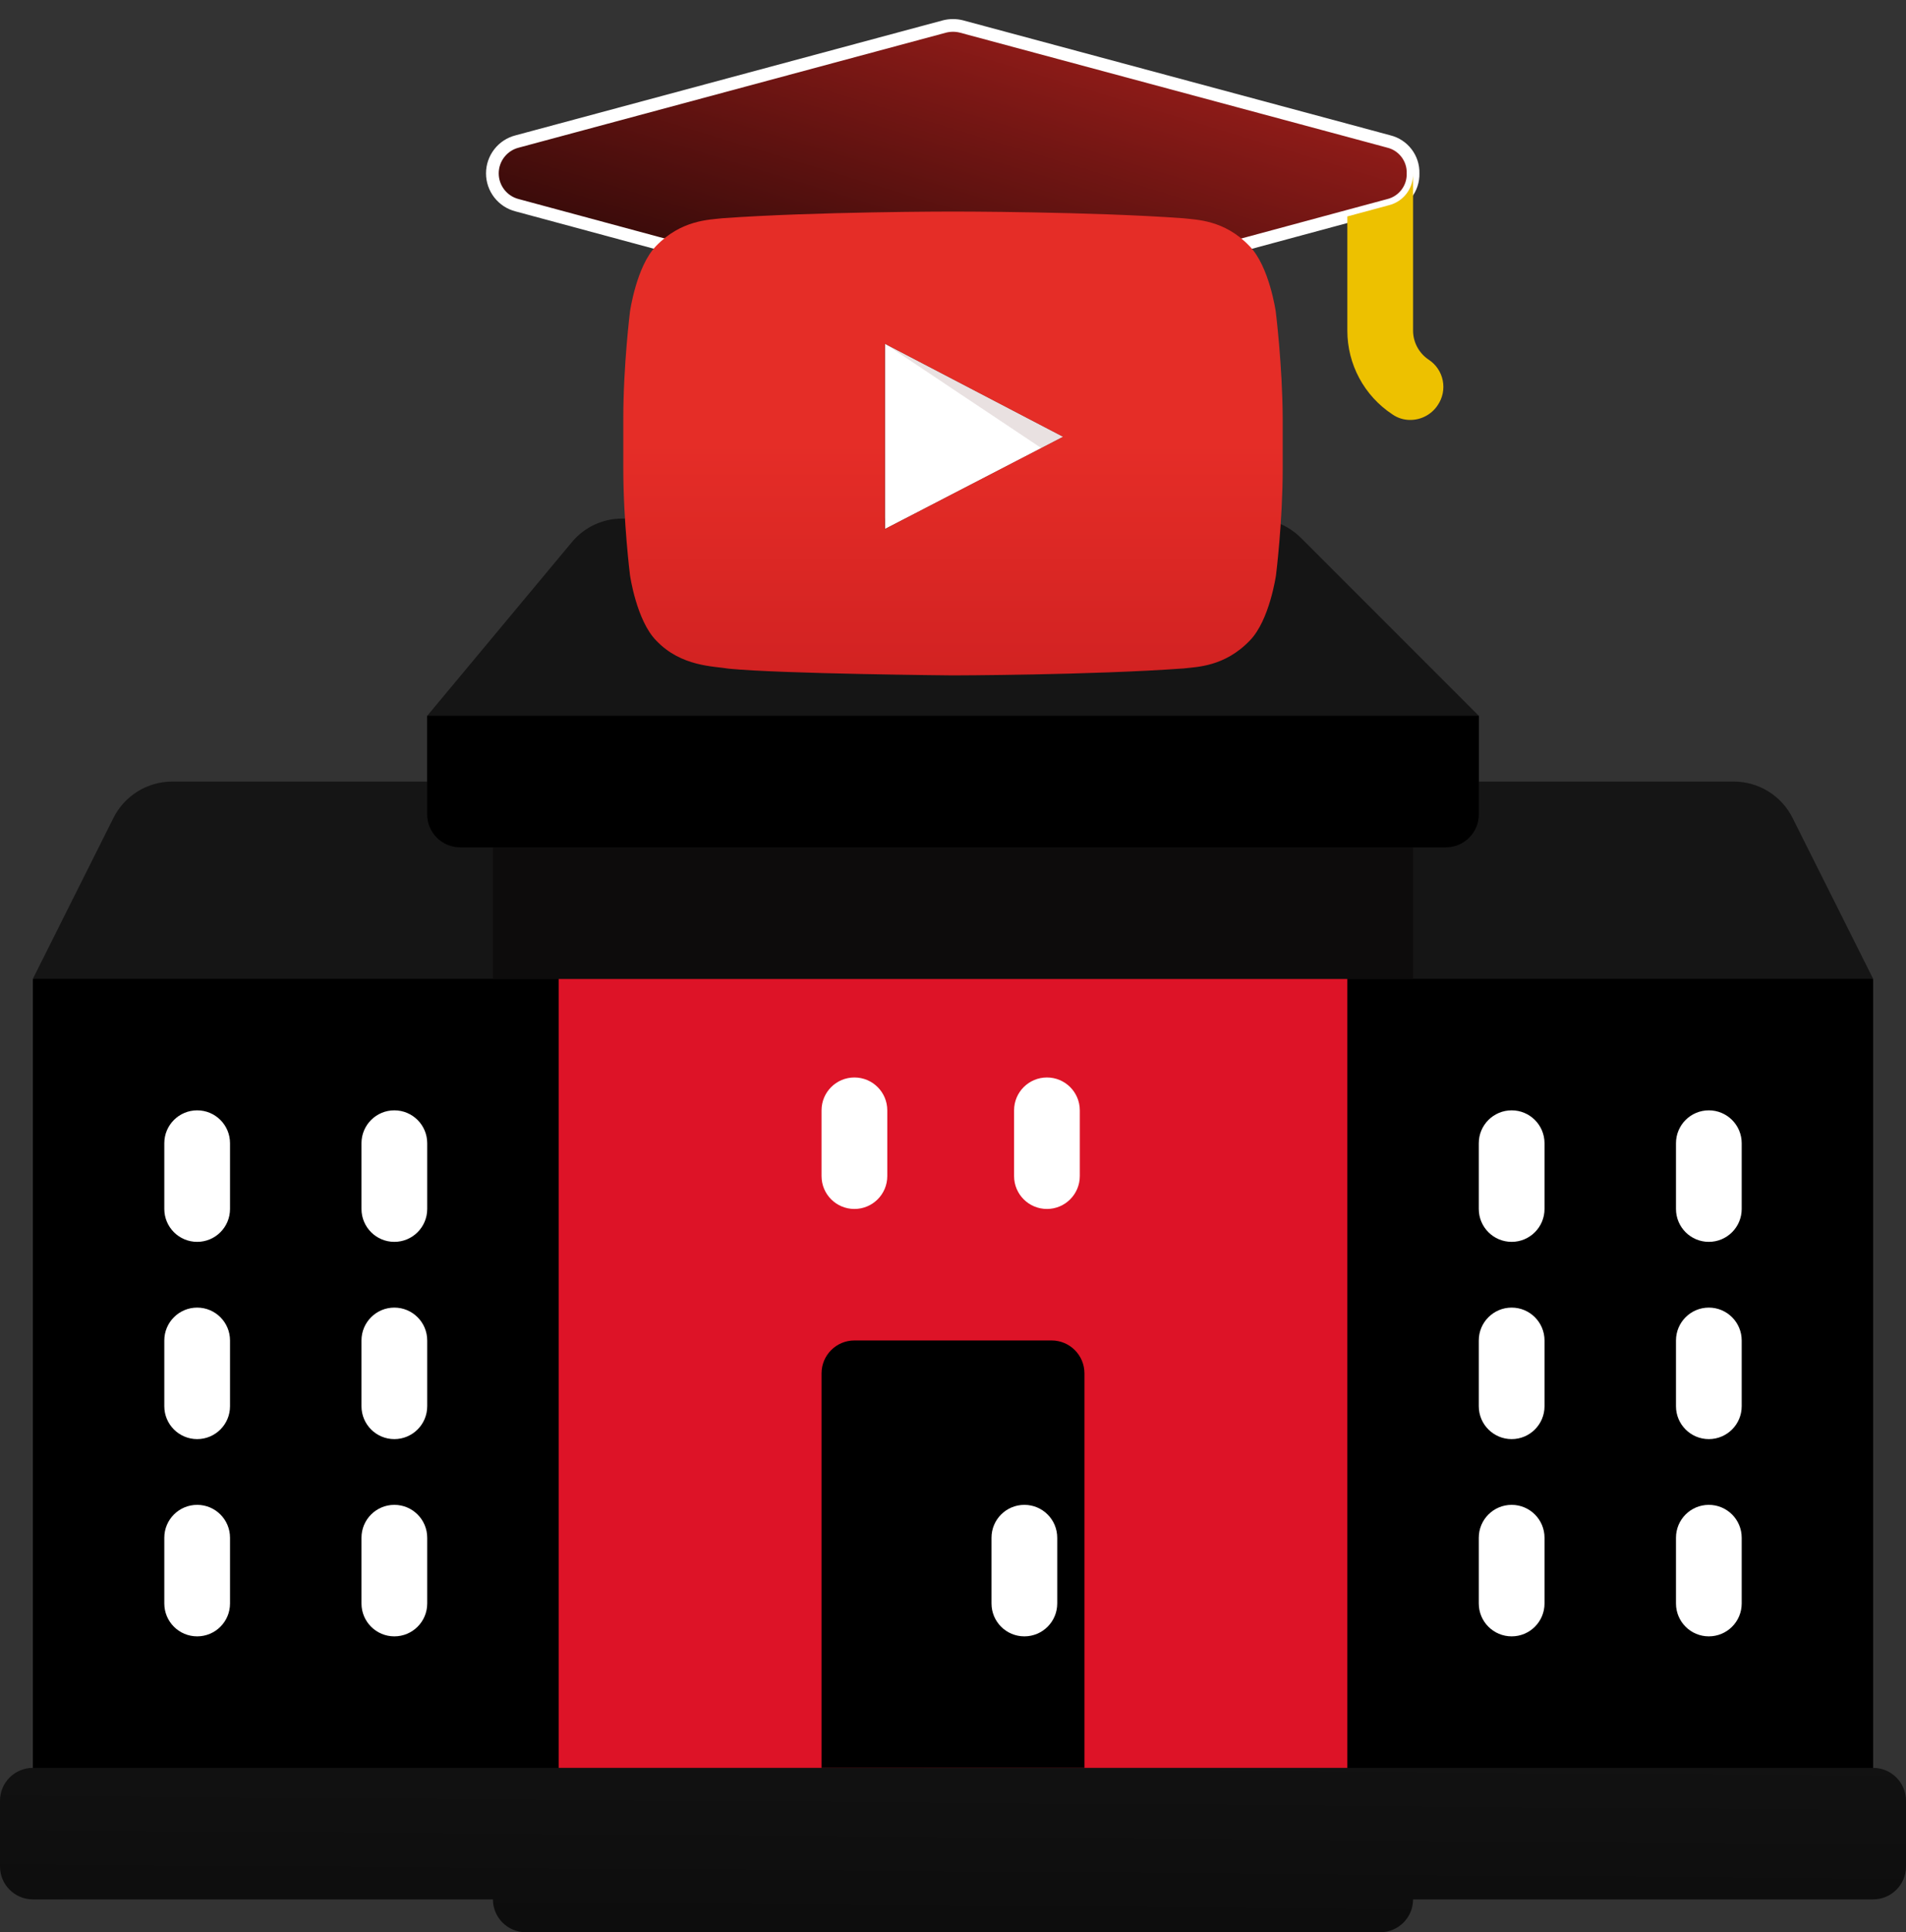 <?xml version="1.0" standalone="no"?><!-- Generator: Gravit.io --><svg xmlns="http://www.w3.org/2000/svg" xmlns:xlink="http://www.w3.org/1999/xlink" style="isolation:isolate" viewBox="286 17 150 152" width="150" height="152"><rect x="286" y="17" width="150" height="152" fill="#333333" stroke="none"/><g><g><g><path d=" M 433.414 94 L 433.414 161.241 L 386.862 161.241 L 386.862 88.828 L 433.414 94 Z " fill="rgb(0,0,0)"/><path d=" M 335.138 88.828 L 335.138 161.241 L 288.586 161.241 L 288.586 94 L 335.138 88.828 Z " fill="rgb(0,0,0)"/><path d=" M 329.966 88.828 L 392.034 88.828 L 392.034 161.241 L 329.966 161.241 L 329.966 88.828 Z " fill="rgb(221,19,39)"/><path d=" M 353.241 122.448 L 368.759 122.448 C 370.187 122.448 371.345 123.606 371.345 125.034 L 371.345 156.069 L 350.655 156.069 L 350.655 125.034 C 350.655 123.606 351.813 122.448 353.241 122.448 Z " fill="rgb(0,0,0)"/><path d=" M 301.517 145.724 C 300.089 145.724 298.931 144.566 298.931 143.138 L 298.931 137.965 C 298.931 136.537 300.089 135.379 301.517 135.379 C 302.946 135.379 304.103 136.537 304.103 137.965 L 304.103 143.138 C 304.103 144.566 302.946 145.724 301.517 145.724 L 301.517 145.724 L 301.517 145.724 L 301.517 145.724 L 301.517 145.724 L 301.517 145.724 L 301.517 145.724 L 301.517 145.724 Z  M 353.241 112.103 C 351.813 112.103 350.655 110.946 350.655 109.517 L 350.655 104.345 C 350.655 102.916 351.813 101.759 353.241 101.759 C 354.67 101.759 355.828 102.916 355.828 104.345 L 355.828 109.517 C 355.828 110.946 354.67 112.103 353.241 112.103 L 353.241 112.103 L 353.241 112.103 L 353.241 112.103 L 353.241 112.103 L 353.241 112.103 L 353.241 112.103 L 353.241 112.103 L 353.241 112.103 L 353.241 112.103 L 353.241 112.103 L 353.241 112.103 L 353.241 112.103 L 353.241 112.103 Z  M 317.034 114.69 C 315.606 114.69 314.448 113.532 314.448 112.103 L 314.448 106.931 C 314.448 105.503 315.606 104.345 317.034 104.345 C 318.463 104.345 319.621 105.503 319.621 106.931 L 319.621 112.103 C 319.621 113.532 318.463 114.69 317.034 114.69 L 317.034 114.69 L 317.034 114.69 L 317.034 114.69 L 317.034 114.69 L 317.034 114.69 L 317.034 114.69 L 317.034 114.69 L 317.034 114.69 L 317.034 114.69 L 317.034 114.69 L 317.034 114.69 L 317.034 114.69 Z  M 301.517 114.69 C 300.089 114.69 298.931 113.532 298.931 112.103 L 298.931 106.931 C 298.931 105.503 300.089 104.345 301.517 104.345 C 302.946 104.345 304.103 105.503 304.103 106.931 L 304.103 112.103 C 304.103 113.532 302.946 114.69 301.517 114.69 L 301.517 114.69 L 301.517 114.69 L 301.517 114.69 L 301.517 114.69 L 301.517 114.69 L 301.517 114.69 L 301.517 114.69 L 301.517 114.69 L 301.517 114.69 L 301.517 114.69 L 301.517 114.69 Z  M 317.034 130.207 C 315.606 130.207 314.448 129.049 314.448 127.621 L 314.448 122.448 C 314.448 121.02 315.606 119.862 317.034 119.862 C 318.463 119.862 319.621 121.02 319.621 122.448 L 319.621 127.621 C 319.621 129.049 318.463 130.207 317.034 130.207 L 317.034 130.207 L 317.034 130.207 L 317.034 130.207 L 317.034 130.207 L 317.034 130.207 L 317.034 130.207 L 317.034 130.207 L 317.034 130.207 L 317.034 130.207 L 317.034 130.207 Z  M 368.393 112.103 C 366.965 112.103 365.807 110.946 365.807 109.517 L 365.807 104.345 C 365.807 102.916 366.965 101.759 368.393 101.759 C 369.821 101.759 370.979 102.916 370.979 104.345 L 370.979 109.517 C 370.979 110.946 369.821 112.103 368.393 112.103 L 368.393 112.103 L 368.393 112.103 L 368.393 112.103 L 368.393 112.103 L 368.393 112.103 L 368.393 112.103 L 368.393 112.103 L 368.393 112.103 L 368.393 112.103 L 368.393 112.103 L 368.393 112.103 L 368.393 112.103 L 368.393 112.103 Z  M 301.517 130.207 C 300.089 130.207 298.931 129.049 298.931 127.621 L 298.931 122.448 C 298.931 121.02 300.089 119.862 301.517 119.862 C 302.946 119.862 304.103 121.02 304.103 122.448 L 304.103 127.621 C 304.103 129.049 302.946 130.207 301.517 130.207 L 301.517 130.207 L 301.517 130.207 L 301.517 130.207 L 301.517 130.207 L 301.517 130.207 L 301.517 130.207 L 301.517 130.207 L 301.517 130.207 L 301.517 130.207 Z  M 317.034 145.724 C 315.606 145.724 314.448 144.566 314.448 143.138 L 314.448 137.965 C 314.448 136.537 315.606 135.379 317.034 135.379 C 318.463 135.379 319.621 136.537 319.621 137.965 L 319.621 143.138 C 319.621 144.566 318.463 145.724 317.034 145.724 L 317.034 145.724 L 317.034 145.724 L 317.034 145.724 L 317.034 145.724 L 317.034 145.724 L 317.034 145.724 L 317.034 145.724 L 317.034 145.724 Z  M 420.483 114.69 C 419.054 114.69 417.897 113.532 417.897 112.103 L 417.897 106.931 C 417.897 105.503 419.054 104.345 420.483 104.345 C 421.911 104.345 423.069 105.503 423.069 106.931 L 423.069 112.103 C 423.069 113.532 421.911 114.69 420.483 114.69 L 420.483 114.69 L 420.483 114.69 L 420.483 114.69 L 420.483 114.69 L 420.483 114.69 L 420.483 114.69 Z  M 404.966 114.69 C 403.537 114.69 402.379 113.532 402.379 112.103 L 402.379 106.931 C 402.379 105.503 403.537 104.345 404.966 104.345 C 406.394 104.345 407.552 105.503 407.552 106.931 L 407.552 112.103 C 407.552 113.532 406.394 114.69 404.966 114.69 L 404.966 114.69 L 404.966 114.69 L 404.966 114.69 L 404.966 114.69 L 404.966 114.69 Z  M 420.483 130.207 C 419.054 130.207 417.897 129.049 417.897 127.621 L 417.897 122.448 C 417.897 121.02 419.054 119.862 420.483 119.862 C 421.911 119.862 423.069 121.02 423.069 122.448 L 423.069 127.621 C 423.069 129.049 421.911 130.207 420.483 130.207 L 420.483 130.207 L 420.483 130.207 L 420.483 130.207 L 420.483 130.207 Z  M 404.966 130.207 C 403.537 130.207 402.379 129.049 402.379 127.621 L 402.379 122.448 C 402.379 121.02 403.537 119.862 404.966 119.862 C 406.394 119.862 407.552 121.02 407.552 122.448 L 407.552 127.621 C 407.552 129.049 406.394 130.207 404.966 130.207 L 404.966 130.207 L 404.966 130.207 L 404.966 130.207 Z  M 420.483 145.724 C 419.054 145.724 417.897 144.566 417.897 143.138 L 417.897 137.965 C 417.897 136.537 419.054 135.379 420.483 135.379 C 421.911 135.379 423.069 136.537 423.069 137.965 L 423.069 143.138 C 423.069 144.566 421.911 145.724 420.483 145.724 L 420.483 145.724 L 420.483 145.724 Z  M 404.966 145.724 C 403.537 145.724 402.379 144.566 402.379 143.138 L 402.379 137.965 C 402.379 136.537 403.537 135.379 404.966 135.379 C 406.394 135.379 407.552 136.537 407.552 137.965 L 407.552 143.138 C 407.552 144.566 406.394 145.724 404.966 145.724 L 404.966 145.724 Z  M 366.617 145.724 C 365.188 145.724 364.03 144.566 364.03 143.138 L 364.03 137.965 C 364.03 136.537 365.188 135.379 366.617 135.379 C 368.045 135.379 369.203 136.537 369.203 137.965 L 369.203 143.138 C 369.203 144.566 368.045 145.724 366.617 145.724 Z " fill-rule="evenodd" fill="rgb(255,255,255)"/><linearGradient id="_lgradient_121" x1="0.871" y1="-1.195" x2="0.424" y2="3.754" gradientTransform="matrix(150,0,0,12.931,286,156.069)" gradientUnits="userSpaceOnUse"><stop offset="1.739%" stop-opacity="1" style="stop-color:rgb(23,23,23)"/><stop offset="97.826%" stop-opacity="1" style="stop-color:rgb(0,0,0)"/></linearGradient><path d=" M 433.414 156.069 L 288.586 156.069 C 287.158 156.069 286 157.227 286 158.655 L 286 163.828 C 286 165.256 287.158 166.414 288.586 166.414 L 324.793 166.414 C 324.793 167.842 325.951 169 327.379 169 L 394.621 169 C 396.049 169 397.207 167.842 397.207 166.414 L 433.414 166.414 C 434.842 166.414 436 165.256 436 163.828 L 436 158.655 C 436 157.227 434.842 156.069 433.414 156.069 Z " fill="url(#_lgradient_121)"/><path d=" M 427.078 81.353 C 426.204 79.596 424.411 78.484 422.448 78.483 L 402.379 78.483 L 402.379 73.31 L 388.388 59.319 C 387.415 58.343 386.094 57.794 384.716 57.793 L 334.983 57.793 C 333.443 57.785 331.981 58.469 331 59.655 L 319.621 73.31 L 319.621 78.483 L 299.552 78.483 C 297.589 78.484 295.796 79.596 294.922 81.353 L 288.586 94 L 433.414 94 L 427.078 81.353 Z " fill="rgb(21,21,21)"/><path d=" M 402.379 73.31 L 402.379 81.069 C 402.379 82.497 401.221 83.655 399.793 83.655 L 322.207 83.655 C 320.779 83.655 319.621 82.497 319.621 81.069 L 319.621 73.31 L 402.379 73.31 Z " fill="rgb(0,0,0)"/><path d=" M 324.793 83.655 L 397.207 83.655 L 397.207 94 L 324.793 94 L 324.793 83.655 Z " fill="rgb(13,12,12)"/><linearGradient id="_lgradient_122" x1="1.253" y1="-0.391" x2="-0.2" y2="1.139" gradientTransform="matrix(72.458,0,0,23.276,324.749,19)" gradientUnits="userSpaceOnUse"><stop offset="0%" stop-opacity="1" style="stop-color:rgb(225,43,38)"/><stop offset="100%" stop-opacity="1" style="stop-color:rgb(0,0,0)"/></linearGradient><path d=" M 397.207 30.638 C 397.24 31.821 396.442 32.866 395.293 33.147 L 392.034 34.026 L 384.276 36.121 L 361.647 42.198 C 361.222 42.302 360.778 42.302 360.353 42.198 L 337.724 36.121 L 326.707 33.147 C 325.556 32.858 324.749 31.824 324.749 30.638 C 324.749 29.452 325.556 28.418 326.707 28.129 L 360.353 19.078 C 360.778 18.974 361.222 18.974 361.647 19.078 L 392.034 27.25 L 395.293 28.129 C 396.442 28.41 397.24 29.455 397.207 30.638 Z " fill="url(#_lgradient_122)" vector-effect="non-scaling-stroke" stroke-width="1" stroke="rgb(255,255,255)" stroke-linejoin="miter" stroke-linecap="butt" stroke-miterlimit="4"/><path d=" M 399.147 48.871 C 398.671 49.593 397.865 50.03 397 50.034 C 396.492 50.04 395.994 49.887 395.578 49.595 C 393.361 48.134 392.029 45.655 392.034 43 L 392.034 34.026 L 395.293 33.147 C 396.442 32.866 397.24 31.821 397.207 30.638 L 397.207 43 C 397.207 43.927 397.674 44.792 398.448 45.302 C 399.018 45.679 399.413 46.269 399.544 46.94 C 399.676 47.611 399.532 48.306 399.147 48.871 Z " fill="rgb(237,193,0)"/></g></g><g><g><path d=" M 355.648 58.616 L 369.676 51.359 L 355.648 44.042 L 355.648 58.616 L 355.648 58.616 Z " fill="rgb(255,255,255)"/><g opacity="0.12"><path d=" M 355.648 44.042 L 367.953 52.251 L 369.676 51.359 L 355.648 44.042 L 355.648 44.042 Z " fill="rgb(66,0,0)"/></g><linearGradient id="_lgradient_123" x1="0" y1="0.5" x2="6.123233995736766e-17" y2="1.5" gradientTransform="matrix(51.894,0,0,36.488,335.053,33.642)" gradientUnits="userSpaceOnUse"><stop offset="8.68053889e-7%" stop-opacity="1" style="stop-color:rgb(229,45,39)"/><stop offset="100%" stop-opacity="1" style="stop-color:rgb(191,23,29)"/></linearGradient><path d=" M 386.4 41.508 C 386.4 41.508 385.893 37.94 384.333 36.359 C 382.367 34.291 380.159 34.291 379.125 34.17 C 371.891 33.642 361.01 33.642 361.01 33.642 L 360.99 33.642 C 360.99 33.642 350.109 33.642 342.834 34.17 C 341.821 34.291 339.612 34.291 337.626 36.359 C 336.086 37.94 335.58 41.508 335.58 41.508 C 335.58 41.508 335.053 45.724 335.053 49.92 L 335.053 53.853 C 335.053 58.049 335.58 62.245 335.58 62.245 C 335.58 62.245 336.086 65.813 337.647 67.394 C 339.612 69.461 342.206 69.401 343.361 69.603 C 347.515 70.009 360.99 70.13 360.99 70.13 C 360.99 70.13 371.891 70.11 379.146 69.583 C 380.159 69.461 382.367 69.461 384.353 67.394 C 385.914 65.813 386.42 62.245 386.42 62.245 C 386.42 62.245 386.947 58.049 386.947 53.853 L 386.947 49.92 C 386.927 45.724 386.4 41.508 386.4 41.508 L 386.4 41.508 Z  M 355.64 58.616 L 355.64 44.042 L 369.662 51.359 L 355.64 58.616 L 355.64 58.616 Z " fill="url(#_lgradient_123)"/></g></g></g></svg>